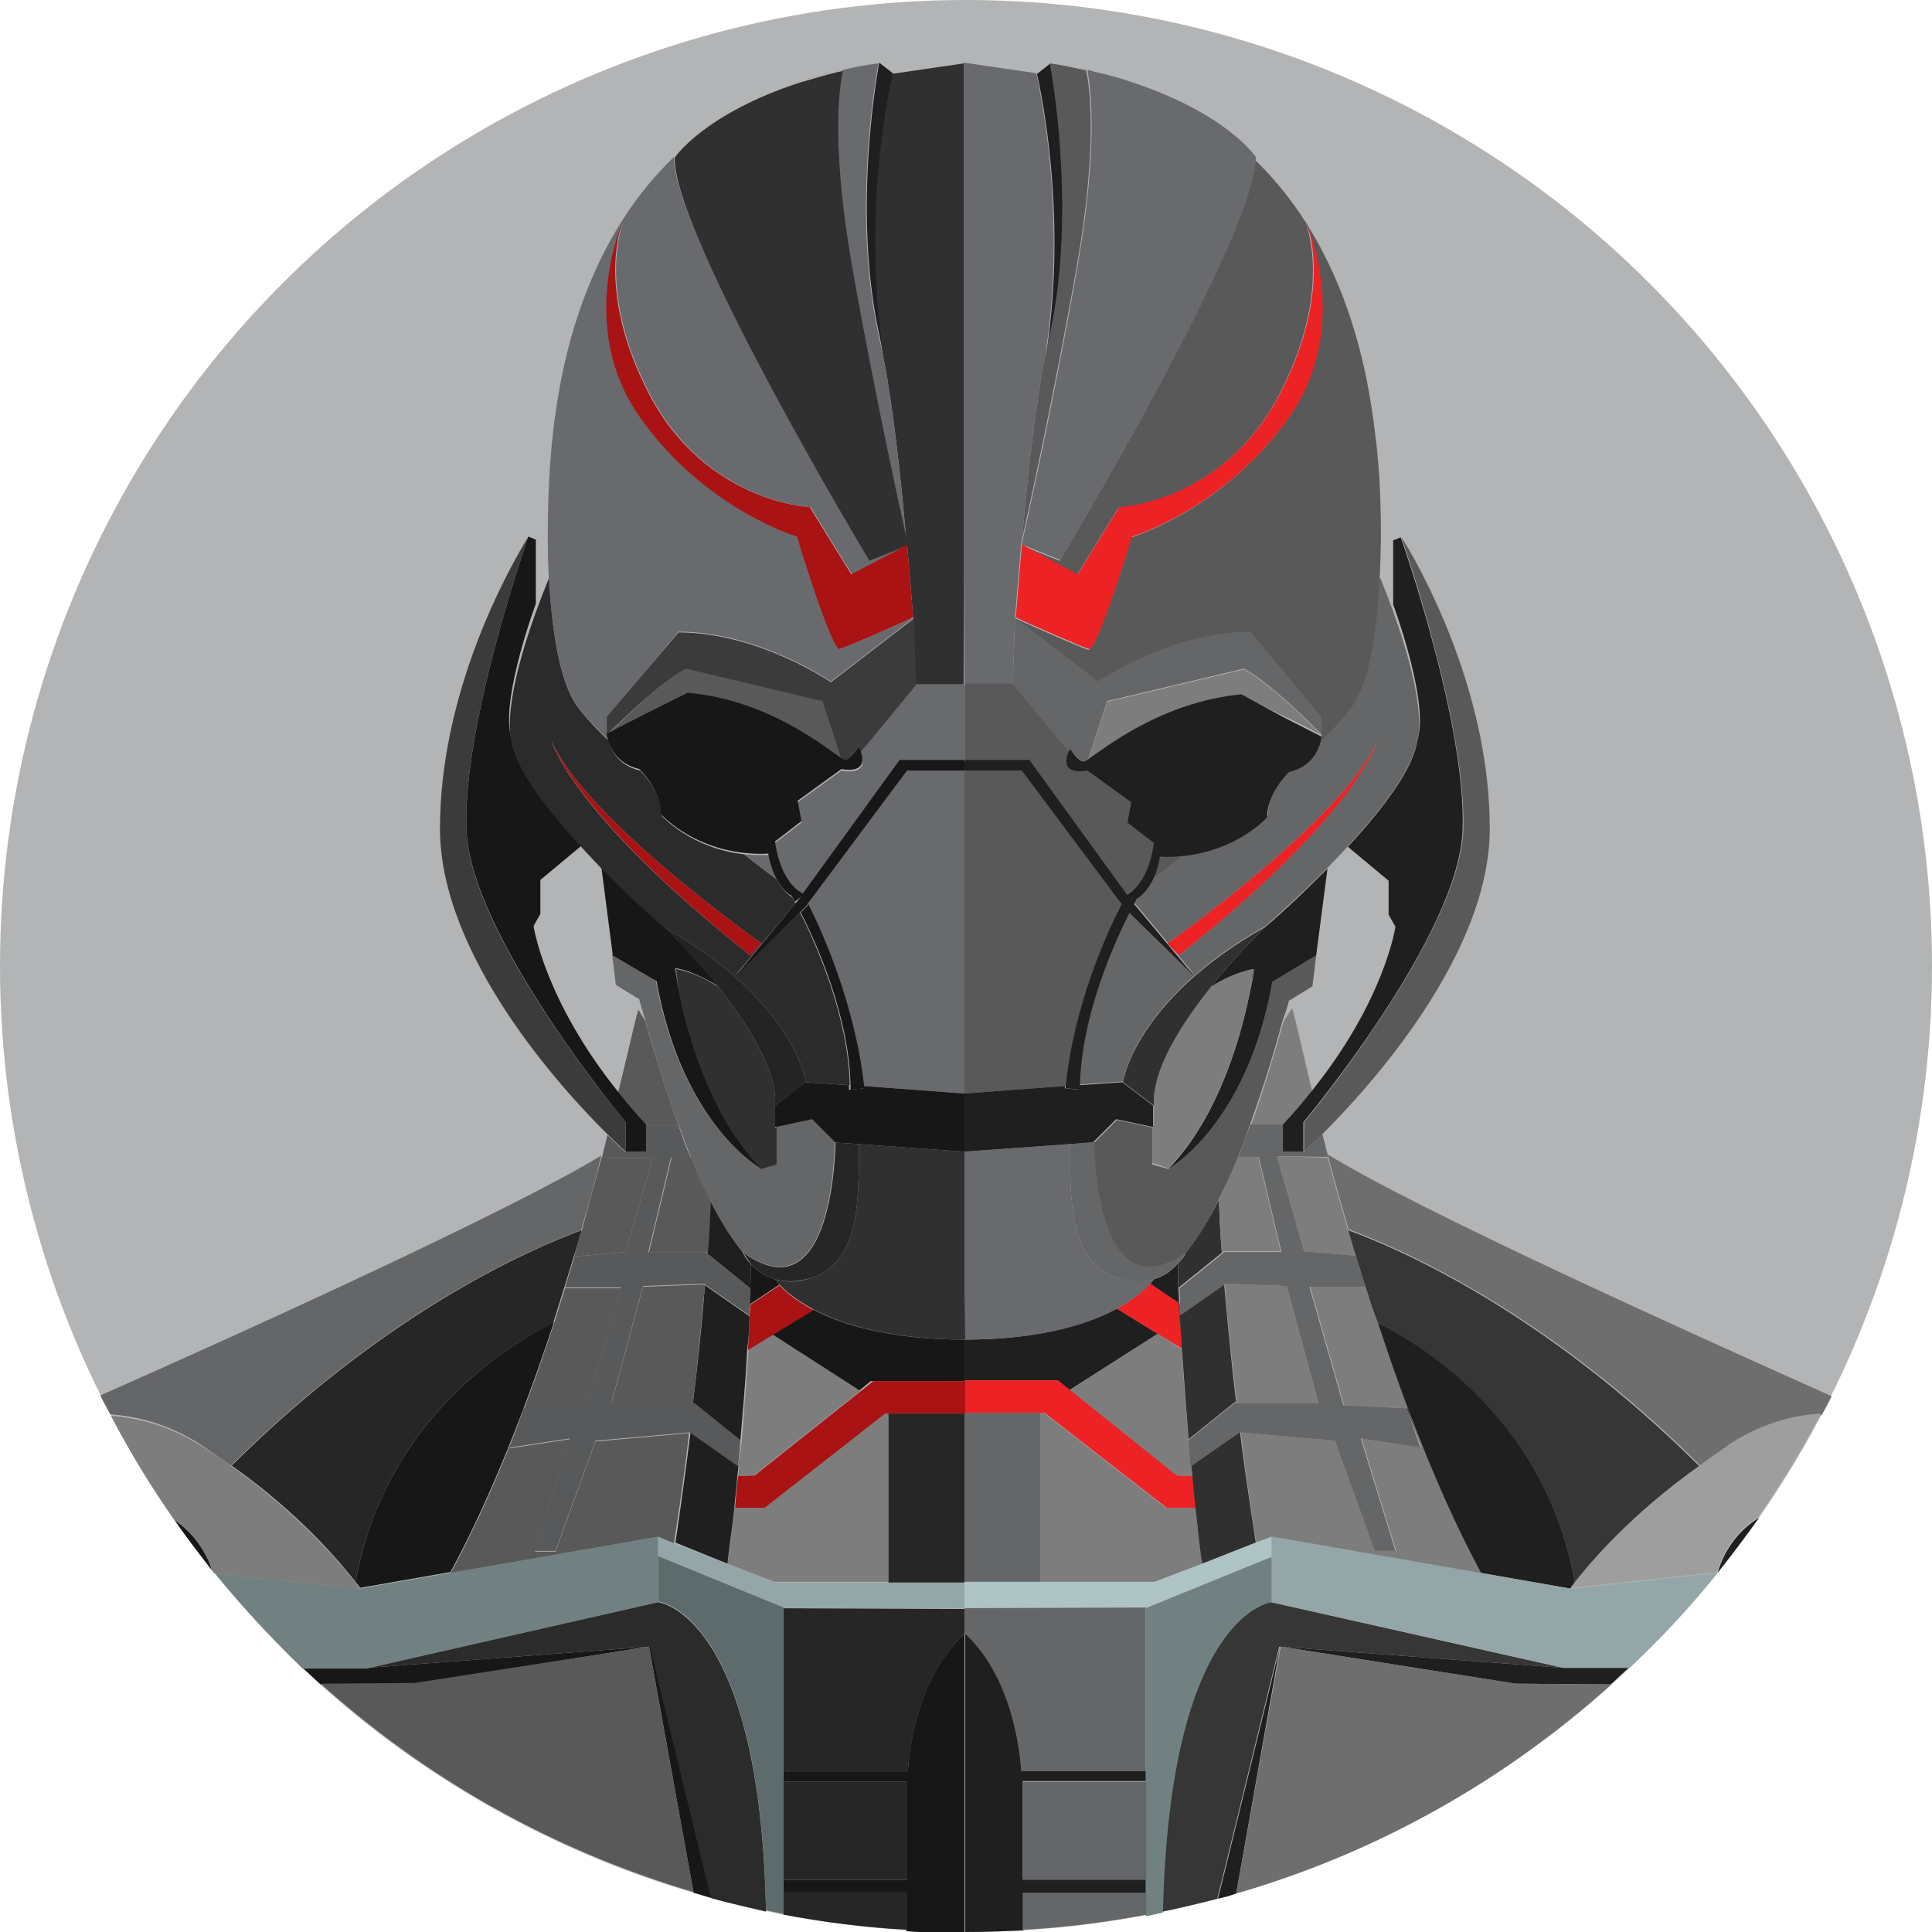 <svg xmlns="http://www.w3.org/2000/svg" width="256" height="256"><circle fill="#B2B4B5" cx="128" cy="128" r="128"/><path fill="none" d="M174.4 126.6l-.5 4.1-3.1 1.9c-.2.8-.5 1.7-.7 2.7l1-1.7c.2.3 1.1 4.5 2.7 11.1 9.8-12.2 11.2-21.9 11.2-21.9l-.9-1.6v-4.5l-5.4-4.5c-.9 1-1.8 1.9-2.7 2.9l-1.6 11.5zm-88.8 8.8c-.3-1-.5-2-.8-2.8l-3.1-1.9-.5-4.1-1.5-11.5c-.9-1-1.9-1.9-2.7-2.9l-5.4 4.5v4.5l-.9 1.6s1.4 9.8 11.3 22.1c1.6-6.6 2.5-10.8 2.7-11l.9 1.5z"/><path fill="#1F1F1F" d="M227.6 208.4c1.9-2.4 3.7-4.8 5.5-7.3-3.4 2.1-4.9 5.2-5.5 7.3zm-57.8 9.8l31 4.9 12.6.1c.8-.7 1.6-1.5 2.4-2.2h-8.7l-37.3-2.8zm-16.9-48.7c-.1.1-.2.3-.5.6l3.8 2.6c-.1-1.8-.1-3.5-.1-5.3-.7.8-1.7 1.7-3.2 2.1zm29.5 5.7c3.7 11.3 8.3 23.2 13.7 33.2l12 2.1c.1-.1.3-.4.6-.8-3.8-21.2-19.5-31.2-26.3-34.5zm-30.5 75.6V249h-16.4v-13h16.4v-1.4h-16.5s-.4-11.8-7.5-18.3V256h.2c2.5 0 5-.1 7.5-.2v-4.9h16.3v-.1zm17.7-32.6l-8.2 33.4c.8-.2 1.6-.4 2.4-.7l5.8-32.7zm-41.8-46.8v11.5h12.3l1.6 1.3 11.6-7.4h.2l-5.5-3.4c-3.8 2-10.1 4.1-20.2 4.1v-6.1z"/><path fill="#363636" d="M169.7 218.2h.1l37.3 2.8-38.7-8.7s-13.5 1.5-14.4 41c2.5-.5 4.9-1.1 7.3-1.7l8.2-33.4h.2z"/><path fill="#656668" d="M127.8 213.1v3.3c7.1 6.5 7.5 18.3 7.5 18.3h16.5V213l-24 .1zm0-25.9v22.4h10.1v-22.4z"/><path fill="#7D7D7D" d="M153.5 176.8h-.2l-11.6 7.4 14.1 11.3 2.2.1c-.2-1.5-.3-3.1-.5-4.8-.3-3.8-.7-7.9-.9-12l-3.1-2zm1 23l-16.2-12.6h-.5v22.4H153l6.3-2.4c-.1-1.2-.5-3.8-.9-7.4h-3.9z"/><path fill="#ED2224" d="M127.8 182.9v4.3h10.6l16.2 12.6h3.9c-.1-1.3-.3-2.7-.4-4.2l-2.2-.1-14.1-11.3-1.6-1.3h-12.4zm24.6-12.8c-.7.7-2 2-4.4 3.3l5.5 3.4 3.1 1.9c-.1-1.5-.2-3-.2-4.5 0-.5 0-1-.1-1.5l-3.9-2.6z"/><path fill="#363636" d="M180.9 170.4l1.5 4.8c6.7 3.4 22.5 13.4 26.3 34.5 1.8-2.3 7.3-8.9 16.5-15.4-20.6-20.5-39.7-28.8-46.6-31.3.3 1.2.7 2.4 1.1 3.6l1.2 3.8z"/><path fill="#6E6E6E" d="M176 153.3c.8 3 1.7 6.2 2.7 9.6 6.8 2.5 26 10.8 46.6 31.3 1.3-.9 2.7-1.9 4.2-2.8 4.2-2.6 8.2-3.7 11.9-3.9.4-.8.9-1.6 1.3-2.5-19.9-8.9-54.7-24.6-66.7-32v.3z"/><path fill="#9E9E9E" d="M225.2 194.2c-9.2 6.5-14.7 13.1-16.5 15.4-.4.5-.6.8-.6.8h.2l19.2-2.1c.6-2.1 2.1-5.2 5.5-7.3 3-4.4 5.8-8.9 8.3-13.7-3.7.2-7.8 1.3-11.9 3.9-1.5 1.1-2.9 2-4.2 3z"/><path fill="#303030" d="M157.2 165.9s-.3.7-1.1 1.5c0 1.7.1 3.5.1 5.3 0 .5 0 1 .1 1.5l-.1-3.6 5.7-4.6c-.2-2.3-.3-4.7-.4-7-1.3 2.6-2.8 5-4.3 6.9zm1.2 33.9c.4 3.6.7 6.3.9 7.4l7.1-2.8c-.3-2.1-1.2-7.5-2.1-14.7l-6.5 4.5-.3-3.5c.2 1.7.3 3.3.5 4.8.1 1.6.3 3 .4 4.3z"/><path fill="#303030" d="M156.6 178.7c.3 4.2.6 8.3.9 12l6.1-4.9h.2c-.6-4.8-1.1-10.2-1.6-15.7l-5.9 4.1c.1 1.6.2 3.1.3 4.5z"/><path fill="#7D7D7D" d="M170.1 135.3c-1.1 3.8-2.5 8.7-4.3 13.7h4.4c1.4-1.4 2.6-2.9 3.7-4.3-1.6-6.6-2.5-10.8-2.7-11.1l-1.1 1.7zm10.8 35.1l-7.3.1 4.5 15.7 8.4.4 1.8 5.2-7.9-1.2 4.6 14.9h-2.7l-5.3-14.6-12.6-1.1c.9 7.2 1.7 12.6 2.1 14.7l2.2-.8 27.6 4.8c-5.4-10-10-21.9-13.7-33.2-.7-1.8-1.2-3.3-1.7-4.9zm-11.7-17.2l3.6 12.6 6.9.6v.1c-.4-1.2-.7-2.4-1.1-3.6-1-3.4-1.9-6.6-2.7-9.6v.1l-6.7-.2zm-7.7 5.8c.1 2.3.2 4.7.4 7l.2-.2h7.6l-3-12.6H164c-.7 2-1.6 3.9-2.5 5.8z"/><path fill="#7D7D7D" d="M174.7 185.9l-4.2-15.5-8.1-.3-.1.1c.4 5.5 1 10.9 1.6 15.7h10.8z"/><path fill="#656668" d="M172.8 152.6h-2.7V149h-4.4c-.5 1.4-1.1 2.9-1.6 4.3h2.7l3 12.6h-7.6l-.2.2-5.7 4.6.1 3.6 5.9-4.1.1-.1 8.1.3 4.2 15.5h-11.1l-6.1 4.9.3 3.5 6.5-4.5 12.6 1.1 5.3 14.6h2.7l-4.6-14.9 7.9 1.2-1.8-5.2-8.4-.4-4.5-15.7h7.4v-.1l-1.2-3.9v-.1l-6.9-.6-3.6-12.6 6.8.1v-.1l-.1-.3-.7-2.7c-1.5 1.6-2.4 2.4-2.4 2.4z"/><path fill="#595959" d="M170.8 132.6l3.1-1.9.5-4.1-5.8 3.5c-3.4 19.1-13.8 24.8-13.8 24.8l-2.1-.6v-4.9l-4.7-1-3.1 3.1s.1 23.2 12.2 14.6c1.5-1.9 3-4.3 4.3-7 .9-1.8 1.8-3.7 2.6-5.7.6-1.4 1.1-2.8 1.6-4.3 1.8-5 3.3-9.9 4.3-13.7.4-1.1.7-2 .9-2.8zm-4.6-4.3h-.2l-.3 2.7c.3-1.7.5-2.7.5-2.7zM145 151.4l-3.2.2z"/><path fill="#7D7D7D" d="M154.8 154.8c7-7.2 9.9-18.6 10.9-23.8.1-.9.2-1.7.3-2.7-2.2.4-4.4 1.7-5.5 2.3-3.9 4.9-7.9 11-7.6 15.8v2.8h-.2v4.9l2.1.7z"/><path fill="#1F1F1F" d="M160.5 130.7c1.1-.7 3.3-1.9 5.5-2.3h.2s-.1 1-.5 2.7c-1 5.2-3.9 16.6-10.9 23.8 0 0 10.4-5.7 13.8-24.8l5.8-3.5 1.5-11.5c-2.7 2.7-5.5 5.4-8.2 7.7 0 0-3.6 3.4-7.2 7.9zm25.1-59.5s.4.6 1.1 1.8c-.4-.7-.7-1.3-1.1-1.8z"/><path fill="#1F1F1F" d="M178.6 112.2l5.4 4.5v4.5l.9 1.6s-1.4 9.8-11.2 21.9c-1.1 1.4-2.3 2.8-3.7 4.3v3.6h2.7v-3.9s20.7-24.7 21.1-38.8c.5-14.1-8.2-38.7-8.2-38.7l-1 .4v8.5s4.4 11.8 3.4 17.2c-.1.6-.2.8-.2.8-.4 3.5-4.3 8.8-9.2 14.1z"/><path fill="#656668" d="M175.1 98c-.3 1.1-1.2 3.3-4.2 4 0 0-2.9 2.7-2.9 6 0 0-3.8 4.3-10.9 5.1-1.6 1.3-3.1 2.4-4.3 3.3-.5.9-1.1 1.9-2.1 2.4 0 0-.2.3-.4.8l8 9.6-8.7-8.4c-2.1 4.1-6.4 13.7-6.6 22.9l5.8-.4s1.5-10.8 18.9-20.6c2.6-2.3 5.5-5 8.2-7.7.9-1 1.9-1.9 2.7-2.9 4.9-5.3 8.8-10.6 9.2-14.1 0 0 .1-.3.2-.8.2-2 .1-7.8-5.1-20.6h-.1c-.4 6.8-1.4 13.1-3.3 16.3-.7 1.3-2.3 3.1-4.4 5.1zm-18.9 28.6l-1.5-1.6s23.2-16.3 27.8-26.8c0 0-2.5 9.4-26.3 28.4z"/><path fill="#696A6D" d="M135.5 72.2h-.1l.1.1zm-7.7 94.7v10.6c10.1 0 16.4-2 20.2-4.1 2.4-1.3 3.8-2.6 4.4-3.3.3-.3.4-.5.5-.6-1.3.4-2.9.4-4.9-.2-6.4-2.2-6.2-10.4-6.2-17.7l-14 1v14.3z"/><path fill="#696A6D" d="M127.8 90.7h6.4l.3-8.9.8-9.6s0-.2.1-.6c.6-6.8 1.4-14.5 2.5-21.2v-.1c.2-1.1.4-2.2.6-3.2 3.1-19.7-1.2-37.4-1.2-37.4l-9.6-1.4v68.2l.1 14.2z"/><path fill="#696A6D" d="M134.7 81.9c-.1-.1-.2-.1-.2-.1l.2.1c0 .1 0 .1 0 0z"/><path fill="#595959" d="M141.2 143.9c1.2-10.8 5.6-20.6 7.4-24.1L135.4 102h-7.6v42.9l13.4-1z"/><path fill="#1F1F1F" d="M138.6 47.1c.2-1 .4-1.9.6-2.8 3.7-16.9 0-35.9 0-35.9l-1.8 1.4s4.3 17.6 1.2 37.3z"/><path fill="#595959" d="M140.4 74.3l-5-2 7.3 3.9 5.5-8.9s13.8-.6 21.3-15c7-13.5 3.8-22.1 3.4-23.1v-.1.1c.5 1.2 6 14.6-2.2 26.2-8.6 12.2-20.8 15.8-20.8 15.8s-4.6 15.2-5.7 14.9c-1-.3-8.3-3.5-9.5-4.1v.1l10.8 8.3s9.6-6.6 20.2-6.6l9.4 11.3v2.4s0 .3-.1.7c2.1-2 3.7-3.8 4.5-5.1 2-3.3 3-9.6 3.3-16.3.4-6.9.1-14.4-.6-19.4-.8-6.7-3.3-24.1-16-36.3.2 10-25.8 53.2-25.8 53.2zm4.5-64.8c1.7.4 3.2.9 4.7 1.3-1.5-.5-3.1-.9-4.7-1.3zm8.8 103.8s-.2 1.6-1 3.2c1.2-.9 2.7-2 4.3-3.3-1 .1-2.1.1-3.3.1zm-25.9-17.9v5.4h8.6l12.9 17.8v-.1s2.9-1.1 3.7-6.9l-3.5-2.7.5-2.7-5.8-4.2s-3.8.9-2.5-2.5l-7.4-8.9h-6.4v.4l-.1 4.4z"/><path fill="#595959" d="M175.2 97.4s-2.2-1.4-5.1-2.6l5.1 2.6zm-36.1-53.1c-.2.9-.4 1.9-.6 2.8-.2 1-.4 2.1-.6 3.2v.1c-1.1 6.7-1.9 14.4-2.5 21.2.7-3.2 4.2-18.9 7.2-35.9 3.3-18.5 1.4-26 1.3-26.4-1.6-.3-3.2-.7-4.8-.9 0 0 3.7 19 0 35.9z"/><path fill="#656668" d="M141.6 99.6c.1-.1.1-.3.2-.4 0 0 1.1 1.7 1.8 1.7.1 0 .3-.1.6-.3l2.5-7.7 18.1-4.3c3.7 1.9 10.3 8.7 10.3 8.7V95l-9.4-11.3c-10.6 0-20.2 6.6-20.2 6.6L134.7 82l-.2-.2-.3 8.9 7.4 8.9z"/><path fill="#7D7D7D" d="M164.8 88.7L146.7 93l-2.5 7.7c2.1-1.4 9.7-7.7 20.3-8.6l5.6 2.8c3 1.2 5.1 2.6 5.1 2.6s-6.7-6.9-10.4-8.8z"/><path fill="#696A6D" d="M142.7 35.7c-3 17.1-6.5 32.8-7.2 35.9-.1.4-.1.6-.1.6h.1l5 2s26-43.2 25.9-53.4c0 0-3.8-5.8-16.7-10-1.4-.5-3-.9-4.7-1.3-.3-.1-.6-.2-.9-.2 0 .4 1.9 7.9-1.4 26.4z"/><path fill="#ED2224" d="M144.3 86c1.1.3 5.7-14.9 5.7-14.9s12.2-3.6 20.8-15.8c8.2-11.6 2.7-25 2.2-26.2.4 1 3.6 9.6-3.4 23.1-7.5 14.4-21.3 15-21.3 15l-5.5 8.9-7.3-3.9h-.1l-.8 9.6s.1 0 .2.1c1.2.6 8.5 3.8 9.5 4.1z"/><path fill="#1F1F1F" d="M141.1 144.2v-.3l-13.4 1v7.7l14-1 3.1-.2 3.1-3.1 4.7 1h.2v-2.8l-4.1-3.1-5.8.4v.6l-1.8-.2z"/><path fill="#303030" d="M152.9 146.5c-.3-4.8 3.7-10.9 7.6-15.8 3.6-4.5 7.2-7.9 7.2-7.9-17.4 9.8-18.9 20.6-18.9 20.6l4.1 3.1z"/><path fill="#656668" d="M141.8 151.6c0 7.3-.2 15.5 6.2 17.7 2 .7 3.6.6 4.9.2 1.5-.4 2.5-1.3 3.2-2.1s1.1-1.5 1.1-1.5c-12.2 8.7-12.2-14.6-12.2-14.6l-3.2.3z"/><path fill="#1F1F1F" d="M148.6 119.8c-1.8 3.5-6.3 13.3-7.4 24.1v.3l1.9.2v-.6c.2-9.2 4.5-18.8 6.6-22.9l-.8-.8-.3-.3zM164.5 92c-10.6 1-18.2 7.2-20.3 8.6-.3.2-.5.3-.6.3-.8 0-1.8-1.7-1.8-1.7-.1.1-.1.3-.2.4-1.4 3.4 2.5 2.5 2.5 2.5l5.8 4.2-.5 2.7 3.5 2.7c-.8 5.8-3.7 6.9-3.7 6.9v.1l.3.4.7.8c.3-.5.4-.8.4-.8 1-.6 1.6-1.5 2.1-2.4.8-1.6 1-3.2 1-3.2 1.2.1 2.3 0 3.3-.1 7.1-.8 10.9-5.1 10.9-5.1 0-3.3 2.9-6 2.9-6 3-.7 3.9-2.9 4.2-4 .1-.4.1-.7.1-.7L170 95l-5.5-3z"/><path fill="#595959" d="M193.9 109.9c-.5 14.1-21.1 38.8-21.1 38.8v3.9s.9-.9 2.5-2.4c6.2-6.2 22.1-23.7 22.1-40.4 0-16.8-7.7-31.7-10.6-36.8-.7-1.2-1.1-1.8-1.1-1.8s8.6 24.6 8.2 38.7z"/><path fill="#1F1F1F" d="M149.6 118.9l-.3-.4-12.9-17.8h-8.6v1.4h7.6l13.2 17.7.2.3.8.8 8.7 8.5-8.1-9.7z"/><path fill="#ED2224" d="M154.7 125l1.5 1.6c23.9-19 26.3-28.4 26.3-28.4-4.6 10.5-27.8 26.8-27.8 26.8z"/><path fill="#AEC3C3" d="M166.4 204.4l-7.1 2.8-6.3 2.4h-25.2v3.4h24.1l16.6-6.7v-2.7z"/><path fill="#94A6A7" d="M208.1 210.5l-12-2.1-27.6-4.8v8.7l38.7 8.7h8.7c4.2-3.9 8.1-8.1 11.7-12.6l-19.2 2.1h-.3z"/><path fill="#718181" d="M168.5 212.3v-6l-16.7 6.8v40.8c.8-.1 1.5-.3 2.3-.5.9-39.6 14.4-41.1 14.4-41.1z"/><path fill="#656668" d="M135.5 236.1h16.4v13h-16.4zm0 14.7v4.9c5.6-.3 11-1 16.4-2v-2.9h-16.4z"/><path fill="#6E6E6E" d="M169.8 218.2h-.1l-5.9 32.7c18.7-5.4 35.6-15 49.7-27.7l-12.6-.1-31.1-4.9z"/><path fill="#171717" d="M127.8 183v-5.5c-10 0-16.3-2-20.1-4l-5.6 3.4h.2l11.5 7.4 1.6-1.3h12.4zm-28.3-15.5c0 1.7-.1 3.5-.1 5.3l3.9-2.6c-.3-.3-.5-.6-.6-.7-1.4-.4-2.5-1.2-3.2-2zm-52.4 42.1c.4.5.6.7.6.8l12-2.1c5.4-10 10-21.9 13.7-33.1-6.8 3.4-22.5 13.4-26.3 34.4zm73.2 25.1h-16.5v1.4h16.3v13h-16.3v1.8h16.3v5c2.5.2 5.1.2 7.7.2v-39.6c-7.1 6.4-7.5 18.2-7.5 18.2zM86 218.2l5.9 32.6c.8.2 1.6.5 2.4.7l-8.1-33.3H86zm-62.9-16.8c1.6 2.3 3.3 4.5 5 6.7-.6-2-2.1-4.8-5-6.7zm62.8 16.8L48.6 221h-8.5c.8.7 1.6 1.5 2.4 2.2l12.4-.1 31-4.9z"/><path fill="#2B2B2B" d="M87.2 212.3L48.6 221l37.3-2.8h.2l8.1 33.3c2.4.7 4.8 1.2 7.3 1.8-.8-39.5-14.3-41-14.3-41z"/><path fill="#262626" d="M103.8 213.1v21.7h16.5s.4-11.8 7.5-18.3v-3.3l-24-.1zm13.9-25.8v22.4h10.1v-22.4z"/><path fill="#7D7D7D" d="M99.9 195.5l14.1-11.2-11.5-7.4h-.2l-3.1 1.9c-.3 4.1-.6 8.2-.9 12-.2 1.7-.3 3.3-.5 4.8l2.1-.1zm17.4-8.2l-16.1 12.5h-3.9c-.4 3.6-.7 6.2-.9 7.4l6.2 2.4h15.1v-22.4h-.4v.1z"/><path fill="#A91314" d="M117.3 187.3h10.6V183h-12.2l-1.6 1.3-14.1 11.2-2.2.1c-.2 1.5-.3 2.9-.4 4.2h3.9l16-12.5zm-18.2-8.4l3.1-1.9 5.6-3.4c-2.4-1.3-3.8-2.5-4.5-3.3l-3.9 2.6c0 .5 0 1-.1 1.5 0 1.5-.1 3-.2 4.5z"/><path fill="#262626" d="M73.3 175.3l1.5-4.8 1.2-3.9c.4-1.2.7-2.4 1.1-3.6-6.8 2.5-25.9 10.8-46.4 31.2 9.2 6.5 14.6 13.1 16.4 15.4 3.8-21 19.5-31 26.2-34.3z"/><path fill="#656668" d="M30.6 194.2C51.1 173.8 70.2 165.5 77 163c1-3.4 1.9-6.6 2.6-9.6l.1-.3c-12 7.3-46.5 23-66.4 31.8.4.9.9 1.7 1.3 2.5 3.7.3 7.7 1.3 11.8 3.9 1.5 1 2.9 2 4.2 2.9z"/><path fill="#7D7D7D" d="M47.7 210.5c-.1-.1-.3-.4-.6-.8-1.8-2.3-7.3-8.9-16.4-15.4-1.3-.9-2.7-1.9-4.2-2.8-4.1-2.6-8.1-3.6-11.8-3.9 2.5 4.8 5.3 9.4 8.4 13.8 2.9 2 4.4 4.7 5 6.7.1.1.2.3.3.4l19 2h.3z"/><path fill="#1F1F1F" d="M99.5 167.5c-.8-.8-1.1-1.6-1.1-1.6-1.5-1.8-2.9-4.2-4.3-6.8-.1 2.3-.2 4.7-.4 7l5.7 4.6-.1 3.6c0-.5 0-1 .1-1.5.1-1.8.1-3.6.1-5.3zm-3.1 39.7c.1-1.2.5-3.8.9-7.4.1-1.3.3-2.7.4-4.2.2-1.5.3-3.1.5-4.8l-.3 3.5-6.4-4.5c-.9 7.2-1.7 12.6-2 14.6l6.9 2.8z"/><path fill="#1F1F1F" d="M99.3 174.4l-5.9-4.1c-.4 5.5-1 10.9-1.6 15.7h.2l6.1 4.9c.3-3.7.7-7.8.9-12 .2-1.5.3-3 .3-4.5z"/><path fill="#595959" d="M84.6 133.8c-.2.3-1.1 4.5-2.7 11 1.1 1.4 2.3 2.7 3.6 4.2v.1h4.4c-1.8-5-3.3-9.9-4.4-13.8l-.9-1.5zm-8.5 32.7l6.8-.6 3.6-12.5-6.8.1v-.1c-.8 3-1.7 6.2-2.6 9.6-.4 1.2-.7 2.4-1 3.5zm13.2 38c.3-2.1 1.2-7.5 2-14.6L78.9 191l-5.3 14.6h-2.7l4.6-14.9-7.9 1.2 1.8-5.2 8.4-.4 4.5-15.6h-7.4v-.1l-1.5 4.8c-3.7 11.3-8.3 23.1-13.7 33.1l27.5-4.8 2.1.8z"/><path fill="#595959" d="M93.3 170.2l-8.1.3L81 186h10.8c.6-4.8 1.1-10.2 1.6-15.7l-.1-.1zm-1.7-16.8H89l-3 12.5h7.6l.2.2c.2-2.3.3-4.7.4-7-1-1.8-1.8-3.7-2.6-5.7z"/><path fill="#58595B" d="M79.7 153.5l6.8-.1-3.6 12.5-6.8.6v.1l-1.2 3.9v.1h7.4l-4.5 15.6-8.4.4-1.8 5.2 7.9-1.2-4.6 14.9h2.7l5.3-14.6 12.5-1.1 6.4 4.5.3-3.5-6.1-4.9H81l4.2-15.5 8.1-.3.1.1 5.9 4.1.1-3.6-5.7-4.6-.2-.2h-7.6l3-12.5h2.6c-.6-1.4-1.1-2.8-1.6-4.3h-4.4v3.5h-2.7s-.9-.8-2.3-2.2l-.7 2.8-.1.3z"/><path fill="#656668" d="M113.8 151.6l-3.2-.2 3.2.2zm-24.4-23.3s.1 1 .5 2.7c-.1-.9-.2-1.7-.3-2.7h-.2zm4.7 30.8c1.3 2.6 2.8 5 4.3 6.8 12.2 8.7 12.2-14.6 12.2-14.6l-3.1-3.1-4.7 1v4.9l-2.1.6s-10.4-5.7-13.8-24.8l-5.8-3.5.5 4.1 3.1 1.9c.2.8.5 1.8.8 2.8 1.1 3.8 2.5 8.8 4.4 13.8.5 1.4 1.1 2.9 1.6 4.3.9 2.1 1.7 4 2.6 5.8z"/><path fill="#303030" d="M102.7 146.5c.3-4.8-3.7-10.9-7.6-15.8-1.1-.7-3.3-1.9-5.5-2.3l.3 2.7c1 5.2 3.9 16.6 10.9 23.8l2.1-.6v-4.9h-.2v-2.9z"/><path fill="#171717" d="M81.2 126.6L87 130c3.4 19.1 13.8 24.8 13.8 24.8-7-7.2-9.9-18.6-10.9-23.8-.3-1.7-.5-2.7-.5-2.7h.2c2.2.4 4.4 1.7 5.5 2.3-3.6-4.5-7.2-7.9-7.2-7.9-2.6-2.3-5.5-5-8.2-7.7l1.5 11.6zM68.9 73c.7-1.2 1.1-1.8 1.1-1.8-.4.5-.7 1.1-1.1 1.8z"/><path fill="#171717" d="M61.8 109.9c.5 14.1 21.1 38.8 21.1 38.8v3.9h2.7V149c-1.3-1.4-2.5-2.8-3.6-4.2-9.9-12.3-11.3-22.1-11.3-22.1l.9-1.6v-4.5l5.4-4.5c-4.9-5.3-8.8-10.6-9.2-14.1 0 0-.1-.3-.2-.8C66.6 91.8 71 80 71 80v-8.5l-1-.4c0 .1-8.7 24.7-8.2 38.8z"/><path fill="#2B2B2B" d="M77 112.2c.9 1 1.8 1.9 2.7 2.9 2.7 2.7 5.5 5.4 8.2 7.7 17.4 9.8 18.9 20.6 18.9 20.6l5.8.4c-.2-9.2-4.5-18.8-6.6-22.9l-8.6 8.4 8-9.6c-.3-.5-.4-.8-.4-.8-1-.6-1.6-1.5-2.1-2.4-1.2-.9-2.7-2-4.3-3.3-7.1-.8-10.9-5.1-10.9-5.1 0-3.3-2.9-6-2.9-6-3-.7-3.9-2.9-4.2-4-2.1-2-3.7-3.8-4.5-5.1-2-3.3-3-9.6-3.3-16.3h-.1c-5.2 12.8-5.3 18.6-5.1 20.6.1.6.2.8.2.8.4 3.5 4.3 8.8 9.2 14.1zm23.9 12.8l-1.5 1.6c-23.9-19-26.3-28.4-26.3-28.4 4.6 10.5 27.8 26.8 27.8 26.8z"/><path fill="#303030" d="M117 47.1c.2 1 .4 2.1.6 3.2v.1c1.1 6.7 1.9 14.4 2.5 21.2.1.4.1.6.1.6l.8 9.6.3 8.9h6.4V8.4l-9.6 1.4c.1 0-4.2 17.6-1.1 37.3zm10.8 124.4v-18.9l-14-1c0 7.3.2 15.5-6.2 17.7-2 .7-3.6.6-4.9.2.1.1.2.3.6.7.7.8 2.1 2 4.5 3.3 3.8 2 10.1 4 20.1 4l-.1-6z"/><path fill="#303030" d="M120.9 81.9c0 .1 0 .1 0 0l.2-.1c0 .1-.1.1-.2.1z"/><path fill="#696A6D" d="M120.2 102.1L107 119.8c1.8 3.5 6.3 13.3 7.4 24.1l13.4 1V102l-7.6.1z"/><path fill="#1F1F1F" d="M116.5 44.3c.2.9.4 1.9.6 2.8-3.1-19.7 1.2-37.4 1.2-37.4l-1.8-1.4c0 .1-3.7 19.1 0 36z"/><path fill="#696A6D" d="M106 10.8c1.4-.5 3-.9 4.7-1.3-1.6.4-3.2.8-4.7 1.3zm-7.4 102.4c1.6 1.3 3.1 2.4 4.3 3.3-.8-1.6-1-3.2-1-3.2-1.2 0-2.3 0-3.3-.1zM80.6 98c-.1-.4-.1-.7-.1-.7V95l9.4-11.3c10.6 0 20.2 6.6 20.2 6.6l10.8-8.3v-.1c-1.3.6-8.6 3.8-9.5 4.1-1.1.3-5.7-14.9-5.7-14.9s-12.2-3.6-20.8-15.8c-8.2-11.6-2.7-25-2.2-26.2V29v.1c-.4 1-3.6 9.6 3.4 23.1 7.5 14.4 21.3 15 21.3 15l5.5 8.9 7.3-3.9-5 2S89.2 31 89.3 20.8C76.6 33 74.1 50.4 73.3 57.1c-.6 5.1-.9 12.5-.6 19.4.4 6.8 1.4 13.1 3.3 16.3.8 1.4 2.5 3.2 4.6 5.2z"/><path fill="#696A6D" d="M80.4 97.4l5.1-2.6c-2.9 1.2-5.1 2.6-5.1 2.6zm33.6 2.2c1.4 3.4-2.5 2.5-2.5 2.5l-5.8 4.2.5 2.7-3.5 2.7c.8 5.8 3.7 6.9 3.7 6.9v.1l12.9-17.8h8.6V90.7h-6.4l-7.5 8.9zm-1.1-63.9c3 17.1 6.5 32.8 7.2 35.9-.6-6.8-1.4-14.5-2.5-21.2v-.1c-.2-1.1-.4-2.2-.6-3.2s-.4-1.9-.6-2.8c-3.7-16.9 0-35.9 0-35.9-1.7.2-3.3.5-4.8.9-.1.4-2 7.9 1.3 26.4z"/><path fill="#3B3B3B" d="M90.8 88.7l18.1 4.3 2.5 7.7c.3.2.5.3.6.3.8 0 1.8-1.7 1.8-1.7.1.1.1.3.2.4l7.4-8.9-.3-8.9-.2.2-10.8 8.3s-9.6-6.6-20.2-6.6L80.4 95v2.4s6.7-6.8 10.4-8.7z"/><path fill="#595959" d="M91.2 92c10.6 1 18.2 7.2 20.3 8.6l-2.5-7.7-18.1-4.3c-3.7 1.9-10.3 8.7-10.3 8.7s2.2-1.4 5.1-2.6l5.5-2.7z"/><path fill="#303030" d="M115.2 74.3l5-2h.1s0-.2-.1-.6c-.7-3.2-4.2-18.9-7.2-35.9-3.3-18.5-1.4-26-1.3-26.4-.3.1-.6.1-.9.2-1.7.4-3.2.9-4.7 1.3-12.9 4.2-16.7 10-16.7 10-.2 10.2 25.8 53.4 25.8 53.4z"/><path fill="#A91314" d="M120.2 72.2l-7.4 3.9-5.5-8.9s-13.8-.6-21.3-15c-7-13.5-3.8-22.1-3.4-23.1-.5 1.2-6 14.6 2.2 26.2 8.6 12.2 20.8 15.8 20.8 15.8s4.6 15.2 5.7 14.9c1-.3 8.3-3.5 9.5-4.1.1-.1.2-.1.2-.1l-.8-9.6z"/><path fill="#171717" d="M102.7 146.5v2.8h.2l4.7-1 3.1 3.1 3.1.2 14 1v-7.7l-13.4-1v.3l-1.9.2v-.6l-5.8-.4-4 3.1z"/><path fill="#242424" d="M95.1 130.7c3.9 4.9 7.9 11 7.6 15.8l4.1-3.1s-1.5-10.8-18.9-20.6c0 0 3.6 3.4 7.2 7.9z"/><path fill="#262626" d="M102.7 169.5c1.3.4 2.9.4 4.9-.2 6.4-2.2 6.2-10.4 6.2-17.7l-3.1-.2s-.1 23.2-12.2 14.6c0 0 .4.7 1.1 1.6.6.7 1.7 1.5 3.1 1.9z"/><path fill="#171717" d="M106.1 118.9l.3-.4v-.1s-2.9-1.1-3.7-6.9l3.5-2.7-.5-2.7 5.8-4.2s3.8.9 2.5-2.5c-.1-.1-.1-.3-.2-.4 0 0-1.1 1.7-1.8 1.7-.1 0-.3-.1-.6-.3-2.1-1.4-9.7-7.7-20.3-8.6l-5.6 2.8-5.1 2.6s0 .3.1.7c.3 1.1 1.2 3.3 4.2 4 0 0 2.9 2.7 2.9 6 0 0 3.8 4.3 10.9 5.1 1 .1 2.1.2 3.3.1 0 0 .2 1.6 1 3.2.5.9 1.1 1.9 2.1 2.4 0 0 .2.3.4.8l.8-.6zm8.4 25.3v-.3c-1.2-10.8-5.6-20.6-7.4-24.1l-.2.3-.8.8c2.1 4.1 6.4 13.7 6.6 22.9v.6l1.8-.2z"/><path fill="#3B3B3B" d="M82.9 152.6v-3.9S62.2 124 61.8 109.9C61.3 95.8 70 71.2 70 71.2s-.4.6-1.1 1.8c-2.9 5.1-10.6 20-10.6 36.8s16.1 34.5 22.2 40.5c1.5 1.5 2.4 2.3 2.4 2.3z"/><path fill="#171717" d="M107 119.8l13.2-17.7h7.6v-1.4h-8.6l-12.9 17.8-.2.4-.7.8-8 9.7 8.6-8.5.8-.8z"/><path fill="#A91314" d="M99.4 126.6l1.5-1.6s-23.2-16.3-27.8-26.8c0 0 2.5 9.4 26.3 28.4z"/><path fill="#94A6A7" d="M127.8 213v-3.3h-25.1l-6.3-2.5-7.1-2.7-2.1-.9v2.7l16.6 6.8h24z"/><path fill="#718181" d="M87.2 212.3v-8.7l-27.5 4.8-12 2.1h-.2l-19-2c3.6 4.4 7.5 8.6 11.6 12.6h8.5l38.6-8.8z"/><path fill="#5D6B6C" d="M103.8 249v-36l-16.6-6.8v6s13.5 1.5 14.3 40.9c.8.2 1.5.3 2.3.5V249z"/><path fill="#262626" d="M103.8 236.1h16.3v13h-16.3zm0 14.7v2.9c5.3 1 10.8 1.7 16.3 2v-5h-16.3v.1z"/><path fill="#595959" d="M86 218.2L54.9 223l-12.4.1c14 12.6 30.8 22.1 49.4 27.6L86 218.2z"/></svg>